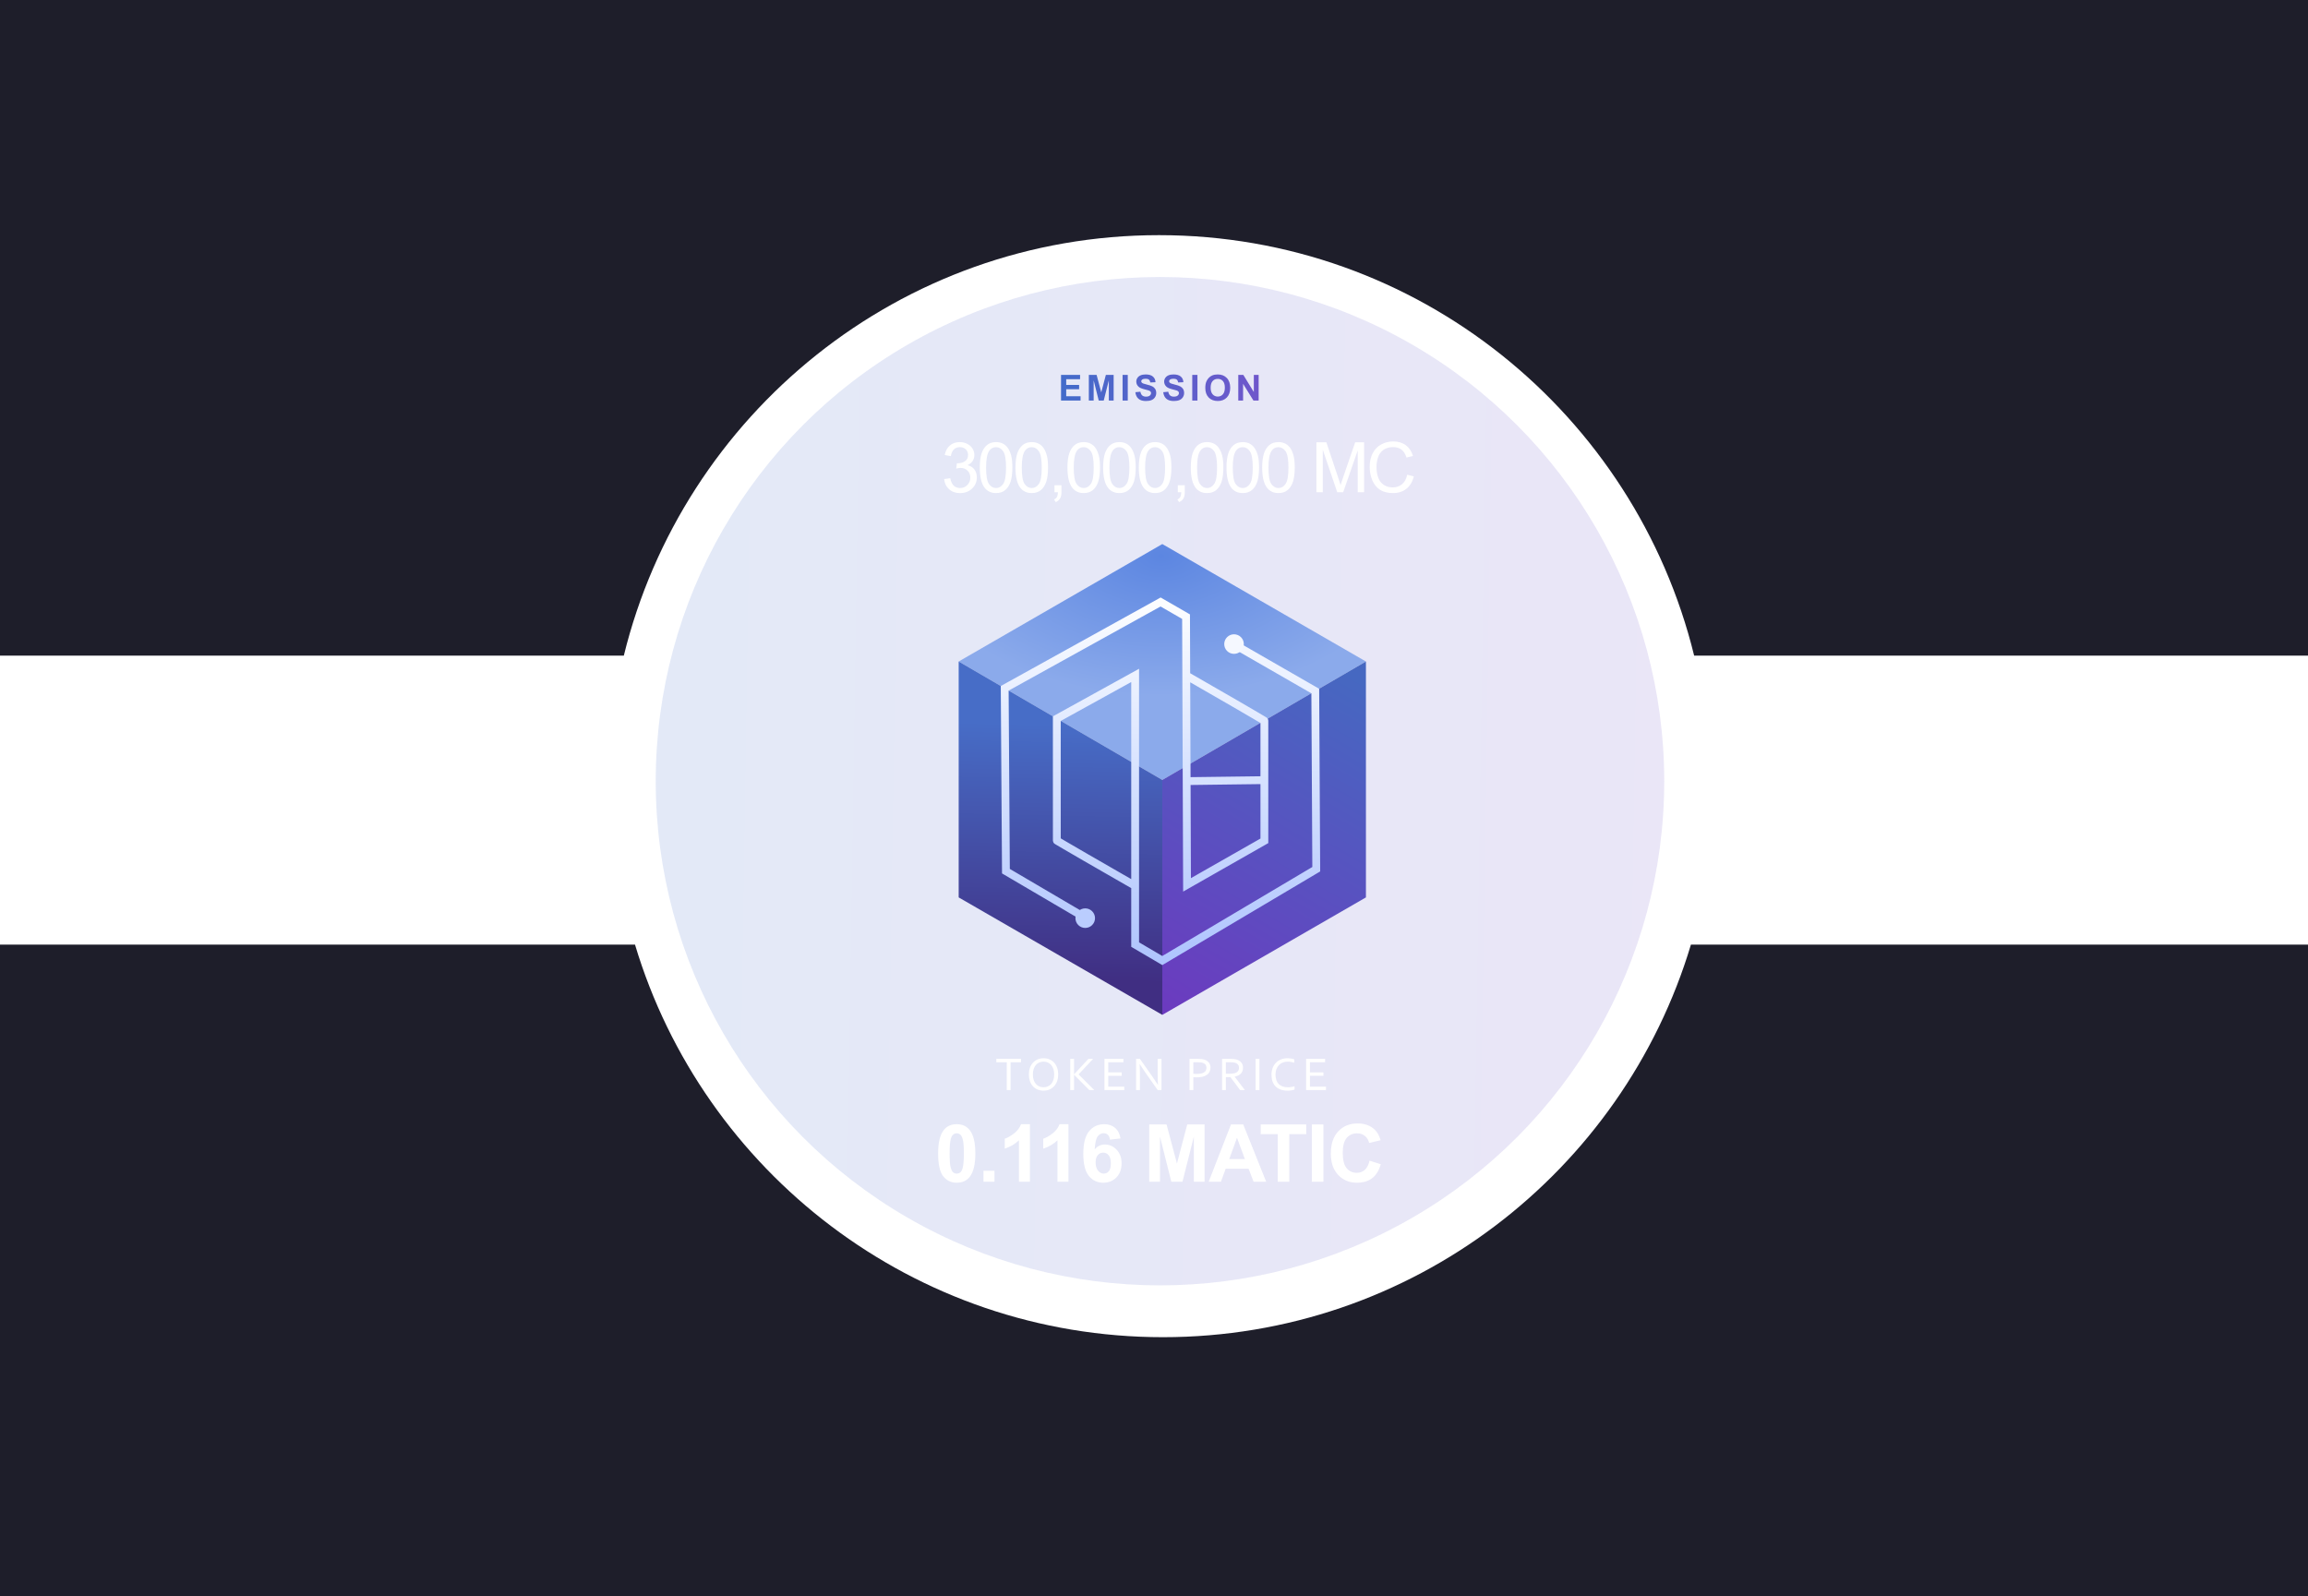 <svg width="1158" height="801" viewBox="0 0 1158 801" fill="none" xmlns="http://www.w3.org/2000/svg">
<path fill-rule="evenodd" clip-rule="evenodd" d="M0 329H312.99C342.677 207.856 451.633 118 581.5 118C711.367 118 820.323 207.856 850.01 329H1158V0H0V329ZM0 474H318.6C352.751 587.957 458.428 671 583.5 671C708.572 671 814.249 587.957 848.4 474H1158V801H0V474Z" fill="#1E1E2A"/>
<g filter="url(#filter0_b_180_2076)">
<circle cx="582" cy="392" r="253" fill="url(#paint0_linear_180_2076)" fill-opacity="0.15"/>
</g>
<path d="M583.167 273L481 331.943L583.167 391.376L685.334 331.943L583.167 273Z" fill="url(#paint1_radial_180_2076)"/>
<path d="M583.167 509.261V391.375L685.334 331.942V450.318L583.167 509.261Z" fill="url(#paint2_linear_180_2076)"/>
<path d="M583.167 509.261V391.375L481 331.942V450.318L583.167 509.261Z" fill="url(#paint3_linear_180_2076)"/>
<path fill-rule="evenodd" clip-rule="evenodd" d="M583.295 300.374L582.332 299.819L581.361 300.358L503.139 343.683L502.119 344.248L502.126 345.415L502.74 437.166L502.748 438.282L503.71 438.847L543.005 461.933L544.995 458.545L506.662 436.024L506.064 346.555L582.293 304.333L593.123 310.581L593.61 444.037L593.622 447.403L596.547 445.737L635.351 423.633L636.343 423.068V421.926V391.473V389.483L636.342 389.483V389.435V389.364V389.292V389.221V389.149V389.077V389.005V388.933V388.86V388.788V388.715V388.642V388.569V388.496V388.422V388.349V388.275V388.202V388.128V388.054V387.979V387.905V387.831V387.756V387.681V387.607V387.532V387.456V387.381V387.306V387.23V387.155V387.079V387.003V386.927V386.851V386.775V386.699V386.622V386.546V386.469V386.392V386.315V386.238V386.161V386.084V386.007V385.929V385.852V385.774V385.697V385.619V385.541V385.463V385.385V385.307V385.229V385.15V385.072V384.993V384.915V384.836V384.757V384.679V384.6V384.521V384.442V384.363V384.283V384.204V384.125V384.046V383.966V383.887V383.807V383.727V383.648V383.568V383.488V383.408V383.328V383.248V383.168V383.088V383.008V382.928V382.848V382.767V382.687V382.607V382.526V382.446V382.365V382.285V382.204V382.124V382.043V381.962V381.882V381.801V381.72V381.639V381.559V381.478V381.397V381.316V381.235V381.154V381.073V380.992V380.911V380.831V380.75V380.669V380.588V380.507V380.426V380.345V380.264V380.183V380.102V380.021V379.94V379.859V379.778V379.697V379.616V379.535V379.454V379.373V379.292V379.211V379.13V379.049V378.968V378.888V378.807V378.726V378.645V378.564V378.484V378.403V378.322V378.242V378.161V378.081V378V377.92V377.839V377.759V377.679V377.598V377.518V377.438V377.358V377.277V377.197V377.117V377.037V376.957V376.878V376.798V376.718V376.638V376.559V376.479V376.4V376.32V376.241V376.162V376.082V376.003V375.924V375.845V375.766V375.687V375.609V375.53V375.451V375.373V375.294V375.216V375.138V375.059V374.981V374.903V374.825V374.748V374.67V374.592V374.515V374.437V374.36V374.283V374.205V374.128V374.051V373.975V373.898V373.821V373.745V373.668V373.592V373.516V373.44V373.364V373.288V373.213V373.137V373.062V372.986V372.911V372.836V372.761V372.686V372.612V372.537V372.463V372.388V372.314V372.24V372.166V372.093V372.019V371.946V371.872V371.799V371.726V371.653V371.581V371.508V371.436V371.364V371.292V371.22V371.148V371.076V371.005V370.934V370.863V370.792V370.721V370.65V370.58V370.51V370.44V370.37V370.3V370.23V370.161V370.092V370.023V369.954V369.885V369.817V369.749V369.681V369.613V369.545V369.477V369.41V369.343V369.276V369.209V369.143V369.076V369.01V368.944V368.879V368.813V368.748V368.683V368.618V368.553V368.489V368.425V368.361V368.297V368.233V368.17V368.107V368.044V367.981V367.919V367.856V367.794V367.733V367.671V367.61V367.549V367.488V367.427V367.367V367.307V367.247V367.187V367.128V367.068V367.01V366.951V366.892V366.834V366.776V366.719V366.661V366.604V366.547V366.491V366.434V366.378V366.322V366.267V366.211V366.156V366.101V366.047V365.993V365.939V365.885V365.832V365.778V365.726V365.673V365.621V365.569V365.517V365.465V365.414V365.363V365.313V365.262V365.212V365.163V365.113V365.064V365.015V364.967V364.919V364.871V364.823V364.776V364.729V364.682V364.636V364.589V364.544V364.498V364.453V364.408V364.364V364.32V364.276V364.232V364.189V364.146V364.103V364.061V364.019V363.978V363.936V363.895V363.855V363.814V363.775V363.735V363.696V363.657V363.618V363.58V363.542V363.505V363.467V363.43V363.394V363.358V363.322V363.287V363.252V363.217V363.182V363.148V363.115V363.081V363.049V363.016V362.984V362.952V362.921V362.889V362.859V362.828V362.799V362.769V362.74V362.711V362.682V362.654V362.627V362.599V362.573V362.546V362.52V362.494V362.469V362.444V362.419V362.395V362.371V362.348V362.325V362.302V362.28V362.259V362.237V362.216V362.196V362.176V362.156V362.137V362.118V362.099V362.081V362.063V362.046V362.029V362.013V361.997V361.982V361.966V361.952V361.938V361.924V361.91V361.897V361.885V361.873V361.861V361.85V361.839V361.829V361.819V361.809V361.8V361.792V361.784V361.776V361.769V361.762V361.756V361.75V361.745V361.74V361.735V361.731V361.728V361.725V361.722V361.72V361.718V361.717C636.342 361.065 636.015 360.626 635.971 360.567L635.967 360.562C635.873 360.432 635.784 360.342 635.746 360.306C635.663 360.225 635.589 360.167 635.563 360.147C635.498 360.096 635.436 360.054 635.401 360.03C635.321 359.976 635.223 359.913 635.12 359.849C634.908 359.716 634.606 359.533 634.23 359.307C633.476 358.855 632.389 358.212 631.051 357.426C628.373 355.854 624.67 353.697 620.566 351.317C612.808 346.819 603.604 341.515 597.152 337.834L597.048 309.437L597.044 308.307L596.065 307.742L583.295 300.374ZM597.169 342.369L597.342 389.976L632.412 389.532V389.506V389.435V389.364V389.292V389.221V389.149V389.077V389.005V388.933V388.86V388.788V388.715V388.642V388.569V388.496V388.422V388.349V388.275V388.202V388.128V388.054V387.979V387.905V387.831V387.756V387.681V387.607V387.532V387.456V387.381V387.306V387.23V387.155V387.079V387.003V386.927V386.851V386.775V386.699V386.622V386.546V386.469V386.392V386.315V386.238V386.161V386.084V386.007V385.929V385.852V385.774V385.697V385.619V385.541V385.463V385.385V385.307V385.229V385.15V385.072V384.993V384.915V384.836V384.757V384.679V384.6V384.521V384.442V384.363V384.283V384.204V384.125V384.046V383.966V383.887V383.807V383.727V383.648V383.568V383.488V383.408V383.328V383.248V383.168V383.088V383.008V382.928V382.848V382.767V382.687V382.607V382.526V382.446V382.365V382.285V382.204V382.124V382.043V381.962V381.882V381.801V381.72V381.639V381.559V381.478V381.397V381.316V381.235V381.154V381.073V380.992V380.911V380.831V380.75V380.669V380.588V380.507V380.426V380.345V380.264V380.183V380.102V380.021V379.94V379.859V379.778V379.697V379.616V379.535V379.454V379.373V379.292V379.211V379.13V379.049V378.968V378.888V378.807V378.726V378.645V378.564V378.484V378.403V378.322V378.242V378.161V378.081V378V377.92V377.839V377.759V377.679V377.598V377.518V377.438V377.358V377.277V377.197V377.117V377.037V376.957V376.878V376.798V376.718V376.638V376.559V376.479V376.4V376.32V376.241V376.162V376.082V376.003V375.924V375.845V375.766V375.687V375.609V375.53V375.451V375.373V375.294V375.216V375.138V375.059V374.981V374.903V374.825V374.748V374.67V374.592V374.515V374.437V374.36V374.283V374.205V374.128V374.051V373.975V373.898V373.821V373.745V373.668V373.592V373.516V373.44V373.364V373.288V373.213V373.137V373.062V372.986V372.911V372.836V372.761V372.686V372.612V372.537V372.463V372.388V372.314V372.24V372.166V372.093V372.019V371.946V371.872V371.799V371.726V371.653V371.581V371.508V371.436V371.364V371.292V371.22V371.148V371.076V371.005V370.934V370.863V370.792V370.721V370.65V370.58V370.51V370.44V370.37V370.3V370.23V370.161V370.092V370.023V369.954V369.885V369.817V369.749V369.681V369.613V369.545V369.477V369.41V369.343V369.276V369.209V369.143V369.076V369.01V368.944V368.879V368.813V368.748V368.683V368.618V368.553V368.489V368.425V368.361V368.297V368.233V368.17V368.107V368.044V367.981V367.919V367.856V367.794V367.733V367.671V367.61V367.549V367.488V367.427V367.367V367.307V367.247V367.187V367.128V367.068V367.01V366.951V366.892V366.834V366.776V366.719V366.661V366.604V366.547V366.491V366.434V366.378V366.322V366.267V366.211V366.156V366.101V366.047V365.993V365.939V365.885V365.832V365.778V365.726V365.673V365.621V365.569V365.517V365.465V365.414V365.363V365.313V365.262V365.212V365.163V365.113V365.064V365.015V364.967V364.919V364.871V364.823V364.776V364.729V364.682V364.636V364.589V364.544V364.498V364.453V364.408V364.364V364.32V364.276V364.232V364.189V364.146V364.103V364.061V364.019V363.978V363.936V363.895V363.855V363.814V363.775V363.735V363.696V363.657V363.618V363.58V363.542V363.505V363.467V363.43V363.394V363.358V363.322V363.287V363.252V363.217V363.182V363.148V363.115V363.081V363.049V363.016V362.984V362.952V362.921V362.889V362.859V362.828V362.799L632.208 362.677C631.47 362.234 630.397 361.599 629.061 360.815C626.393 359.248 622.697 357.095 618.595 354.717C611.599 350.66 603.429 345.95 597.169 342.369ZM597.527 440.656L597.357 393.906L632.414 393.462V420.784L597.527 440.656ZM657.96 347.914L619.644 325.882L621.602 322.476L660.897 345.07L661.877 345.633L661.883 346.763L662.374 436.159L662.38 437.285L661.412 437.86L584.169 483.689L583.171 484.281L582.171 483.693L568.544 475.685L567.575 475.116V473.991V445.663C560.975 441.908 551.703 436.569 543.934 432.071C539.85 429.706 536.179 427.572 533.528 426.022C532.203 425.248 531.129 424.617 530.386 424.175C530.015 423.955 529.72 423.779 529.516 423.653C529.415 423.592 529.325 423.536 529.254 423.49C529.222 423.47 529.173 423.438 529.122 423.401C529.102 423.387 529.043 423.345 528.976 423.288C528.948 423.264 528.867 423.194 528.777 423.093C528.729 423.038 528.619 422.889 528.558 422.794C528.469 422.628 528.309 422.125 528.28 421.786L528.28 421.194C528.279 418.833 528.278 409.68 528.276 398.677C528.274 385.905 528.272 370.641 528.272 360.618V359.458L529.287 358.898L568.59 337.195L571.504 335.585V338.915V472.867L583.162 479.718L658.438 435.055L657.96 347.914ZM567.575 441.141V342.244L532.202 361.777C532.202 371.792 532.204 386.388 532.205 398.677C532.207 409.008 532.208 417.71 532.209 420.688L532.392 420.797C533.124 421.231 534.188 421.857 535.511 422.63C538.156 424.176 541.821 426.307 545.903 428.67C552.932 432.74 561.188 437.496 567.575 441.141ZM633.202 363.287C633.206 363.289 633.206 363.29 633.205 363.289L633.202 363.287Z" fill="url(#paint4_linear_180_2076)"/>
<circle cx="619.153" cy="323.197" r="4.912" fill="#F5F8FF"/>
<circle cx="544.492" cy="460.728" r="4.912" fill="#BACDFE"/>
<path d="M507.034 547H505.124V533.043H499.886V531.32H512.273V533.043H507.034V547ZM528.917 539.172C528.917 538.117 528.78 537.188 528.506 536.383C528.233 535.578 527.854 534.906 527.37 534.367C526.893 533.828 526.327 533.422 525.67 533.148C525.022 532.867 524.323 532.727 523.573 532.727C522.823 532.727 522.12 532.867 521.463 533.148C520.815 533.422 520.249 533.828 519.764 534.367C519.288 534.906 518.913 535.578 518.639 536.383C518.366 537.188 518.229 538.117 518.229 539.172C518.229 540.227 518.366 541.156 518.639 541.961C518.92 542.758 519.299 543.426 519.776 543.965C520.26 544.504 520.827 544.91 521.475 545.184C522.131 545.457 522.838 545.594 523.596 545.594C524.346 545.594 525.042 545.457 525.682 545.184C526.331 544.91 526.893 544.504 527.37 543.965C527.854 543.426 528.233 542.758 528.506 541.961C528.78 541.156 528.917 540.227 528.917 539.172ZM530.932 539.172C530.932 540.359 530.76 541.449 530.417 542.441C530.073 543.434 529.581 544.289 528.94 545.008C528.299 545.727 527.526 546.289 526.62 546.695C525.721 547.094 524.713 547.293 523.596 547.293C522.44 547.293 521.405 547.094 520.491 546.695C519.577 546.289 518.803 545.727 518.17 545.008C517.538 544.289 517.053 543.434 516.717 542.441C516.381 541.449 516.213 540.359 516.213 539.172C516.213 537.977 516.385 536.883 516.729 535.891C517.081 534.891 517.573 534.031 518.206 533.312C518.846 532.594 519.62 532.035 520.526 531.637C521.432 531.23 522.448 531.027 523.573 531.027C524.721 531.027 525.749 531.23 526.655 531.637C527.569 532.035 528.342 532.594 528.975 533.312C529.608 534.031 530.092 534.891 530.428 535.891C530.764 536.883 530.932 537.977 530.932 539.172ZM536.971 547V531.32H538.881V539.066H538.904L546.111 531.32H548.467L541.154 539.125L549.029 547H546.545L538.904 539.324H538.881V547H536.971ZM556.052 545.277H564.091V547H554.142V531.32H563.658V533.043H556.052V538.105H562.814V539.828H556.052V545.277ZM578.075 540.062C579.036 541.445 579.985 542.867 580.923 544.328H580.993C580.891 542.805 580.84 541.25 580.84 539.664V531.32H582.751V547H580.852L574.7 538.258C573.637 536.734 572.688 535.312 571.852 533.992H571.782C571.883 535.422 571.934 537.09 571.934 538.996V547H570.024V531.32H571.923L578.075 540.062ZM598.73 547H596.82V531.32H601.167C601.816 531.32 602.413 531.359 602.96 531.438C603.515 531.516 604.023 531.637 604.484 531.801C605.421 532.137 606.132 532.641 606.617 533.312C607.101 533.977 607.343 534.797 607.343 535.773C607.343 536.57 607.183 537.273 606.863 537.883C606.55 538.484 606.093 538.988 605.492 539.395C604.89 539.801 604.156 540.109 603.288 540.32C602.429 540.523 601.453 540.625 600.359 540.625C599.835 540.625 599.292 540.602 598.73 540.555V547ZM598.73 538.809C598.988 538.84 599.257 538.863 599.538 538.879C599.82 538.895 600.085 538.902 600.335 538.902C601.234 538.902 601.999 538.832 602.632 538.691C603.265 538.551 603.781 538.348 604.179 538.082C604.578 537.809 604.867 537.48 605.046 537.098C605.226 536.707 605.316 536.266 605.316 535.773C605.316 535.164 605.167 534.664 604.87 534.273C604.581 533.883 604.167 533.586 603.628 533.383C603.292 533.258 602.906 533.172 602.468 533.125C602.031 533.07 601.523 533.043 600.945 533.043H598.73V538.809ZM615.057 540.508V547H613.147V531.32H617.214C617.901 531.32 618.483 531.348 618.96 531.402C619.444 531.449 619.885 531.527 620.284 531.637C621.378 531.934 622.214 532.441 622.792 533.16C623.37 533.871 623.659 534.762 623.659 535.832C623.659 536.465 623.557 537.031 623.354 537.531C623.151 538.031 622.866 538.465 622.499 538.832C622.132 539.199 621.69 539.5 621.175 539.734C620.667 539.969 620.1 540.141 619.475 540.25V540.297L624.596 547H622.194L617.366 540.508H615.057ZM615.057 533.043V538.785H616.944C617.53 538.785 618.03 538.766 618.444 538.727C618.858 538.688 619.229 538.617 619.557 538.516C620.221 538.312 620.733 537.988 621.093 537.543C621.452 537.098 621.632 536.516 621.632 535.797C621.624 535.125 621.452 534.586 621.116 534.18C620.78 533.766 620.315 533.469 619.721 533.289C619.44 533.203 619.104 533.141 618.714 533.102C618.323 533.062 617.827 533.043 617.225 533.043H615.057ZM629.99 547V531.32H631.9V547H629.99ZM646.154 532.727C645.287 532.727 644.474 532.867 643.716 533.148C642.966 533.422 642.314 533.836 641.759 534.391C641.205 534.938 640.767 535.621 640.447 536.441C640.126 537.254 639.966 538.203 639.966 539.289C639.966 540.367 640.115 541.305 640.412 542.102C640.708 542.891 641.13 543.547 641.677 544.07C642.224 544.586 642.88 544.969 643.646 545.219C644.419 545.469 645.279 545.594 646.224 545.594C646.482 545.594 646.755 545.582 647.044 545.559C647.333 545.527 647.622 545.488 647.912 545.441C648.208 545.387 648.494 545.328 648.767 545.266C649.048 545.195 649.298 545.121 649.517 545.043V546.73C649.056 546.91 648.521 547.047 647.912 547.141C647.302 547.242 646.677 547.293 646.037 547.293C644.732 547.293 643.576 547.113 642.568 546.754C641.56 546.387 640.712 545.863 640.025 545.184C639.345 544.504 638.83 543.676 638.478 542.699C638.126 541.715 637.951 540.602 637.951 539.359C637.951 538.141 638.134 537.02 638.501 535.996C638.876 534.973 639.412 534.094 640.107 533.359C640.81 532.625 641.658 532.055 642.65 531.648C643.65 531.234 644.771 531.027 646.013 531.027C646.341 531.027 646.665 531.043 646.986 531.074C647.306 531.098 647.611 531.137 647.9 531.191C648.197 531.238 648.47 531.297 648.72 531.367C648.97 531.438 649.185 531.512 649.365 531.59V533.277C648.896 533.121 648.384 532.992 647.83 532.891C647.275 532.781 646.716 532.727 646.154 532.727ZM657.243 545.277H665.282V547H655.333V531.32H664.848V533.043H657.243V538.105H664.005V539.828H657.243V545.277Z" fill="white"/>
<path d="M480.025 564.122C482.811 564.122 484.989 565.116 486.558 567.104C488.428 569.458 489.364 573.362 489.364 578.816C489.364 584.257 488.422 588.167 486.539 590.548C484.982 592.51 482.811 593.49 480.025 593.49C477.227 593.49 474.97 592.418 473.257 590.273C471.544 588.115 470.687 584.277 470.687 578.757C470.687 573.343 471.629 569.445 473.512 567.065C475.069 565.103 477.24 564.122 480.025 564.122ZM480.025 568.693C479.358 568.693 478.763 568.909 478.24 569.341C477.717 569.759 477.312 570.518 477.024 571.616C476.645 573.042 476.455 575.442 476.455 578.816C476.455 582.19 476.625 584.512 476.965 585.781C477.305 587.036 477.73 587.873 478.24 588.292C478.763 588.71 479.358 588.919 480.025 588.919C480.692 588.919 481.287 588.71 481.811 588.292C482.334 587.86 482.739 587.095 483.027 585.996C483.406 584.584 483.596 582.19 483.596 578.816C483.596 575.442 483.426 573.127 483.086 571.871C482.746 570.603 482.314 569.759 481.791 569.341C481.281 568.909 480.692 568.693 480.025 568.693ZM493.445 593V587.487H498.958V593H493.445ZM516.752 593H511.239V572.224C509.225 574.108 506.851 575.501 504.118 576.403V571.401C505.557 570.93 507.119 570.04 508.807 568.732C510.494 567.412 511.651 565.875 512.279 564.122H516.752V593ZM536.076 593H530.564V572.224C528.55 574.108 526.176 575.501 523.442 576.403V571.401C524.881 570.93 526.444 570.04 528.131 568.732C529.818 567.412 530.976 565.875 531.604 564.122H536.076V593ZM562.209 571.283L556.872 571.871C556.742 570.773 556.402 569.962 555.852 569.439C555.303 568.916 554.59 568.654 553.714 568.654C552.55 568.654 551.562 569.177 550.752 570.223C549.954 571.27 549.45 573.447 549.241 576.756C550.614 575.134 552.321 574.324 554.361 574.324C556.663 574.324 558.631 575.2 560.266 576.952C561.914 578.705 562.738 580.968 562.738 583.74C562.738 586.683 561.875 589.044 560.149 590.822C558.422 592.601 556.205 593.49 553.498 593.49C550.595 593.49 548.208 592.366 546.338 590.116C544.467 587.854 543.532 584.152 543.532 579.012C543.532 573.742 544.506 569.942 546.455 567.614C548.404 565.286 550.935 564.122 554.047 564.122C556.232 564.122 558.036 564.737 559.462 565.966C560.901 567.183 561.816 568.955 562.209 571.283ZM549.712 583.309C549.712 585.1 550.124 586.487 550.948 587.468C551.772 588.436 552.713 588.919 553.773 588.919C554.793 588.919 555.643 588.521 556.323 587.723C557.003 586.925 557.343 585.617 557.343 583.799C557.343 581.929 556.977 580.562 556.245 579.699C555.512 578.823 554.597 578.385 553.498 578.385C552.439 578.385 551.543 578.803 550.81 579.64C550.078 580.464 549.712 581.687 549.712 583.309ZM576.61 593V564.24H585.301L590.519 583.858L595.678 564.24H604.389V593H598.994V570.361L593.285 593H587.694L582.005 570.361V593H576.61ZM635.288 593H628.971L626.46 586.467H614.964L612.59 593H606.43L617.632 564.24H623.772L635.288 593ZM624.596 581.622L620.633 570.949L616.749 581.622H624.596ZM641.076 593V569.105H632.542V564.24H655.397V569.105H646.883V593H641.076ZM658.184 593V564.24H663.991V593H658.184ZM687.141 582.426L692.771 584.211C691.908 587.35 690.47 589.685 688.455 591.215C686.454 592.732 683.911 593.49 680.824 593.49C677.005 593.49 673.866 592.189 671.407 589.586C668.949 586.971 667.719 583.4 667.719 578.875C667.719 574.088 668.955 570.374 671.427 567.732C673.899 565.077 677.149 563.749 681.177 563.749C684.695 563.749 687.553 564.789 689.75 566.869C691.058 568.098 692.039 569.864 692.693 572.166L686.945 573.539C686.605 572.048 685.892 570.871 684.806 570.008C683.734 569.144 682.426 568.713 680.883 568.713C678.751 568.713 677.018 569.478 675.684 571.008C674.363 572.538 673.703 575.017 673.703 578.443C673.703 582.079 674.357 584.669 675.664 586.212C676.972 587.755 678.673 588.527 680.765 588.527C682.308 588.527 683.636 588.037 684.748 587.056C685.859 586.075 686.657 584.532 687.141 582.426Z" fill="white"/>
<path d="M532.355 201V188.115H541.909V190.295H534.957V193.151H541.425V195.322H534.957V198.829H542.155V201H532.355ZM546.306 201V188.115H550.199L552.537 196.904L554.849 188.115H558.751V201H556.334V190.857L553.777 201H551.272L548.723 190.857V201H546.306ZM563.236 201V188.115H565.838V201H563.236ZM569.646 196.808L572.177 196.562C572.329 197.411 572.637 198.035 573.1 198.434C573.569 198.832 574.198 199.031 574.989 199.031C575.827 199.031 576.457 198.855 576.879 198.504C577.307 198.146 577.521 197.73 577.521 197.256C577.521 196.951 577.43 196.693 577.248 196.482C577.072 196.266 576.762 196.078 576.317 195.92C576.012 195.814 575.318 195.627 574.234 195.357C572.839 195.012 571.861 194.587 571.298 194.083C570.507 193.374 570.112 192.51 570.112 191.49C570.112 190.834 570.296 190.222 570.665 189.653C571.04 189.079 571.576 188.643 572.274 188.344C572.977 188.045 573.823 187.896 574.814 187.896C576.431 187.896 577.647 188.25 578.461 188.959C579.281 189.668 579.712 190.614 579.753 191.798L577.152 191.912C577.04 191.25 576.8 190.775 576.431 190.488C576.068 190.195 575.52 190.049 574.787 190.049C574.031 190.049 573.44 190.204 573.012 190.515C572.737 190.714 572.599 190.98 572.599 191.314C572.599 191.619 572.728 191.88 572.986 192.097C573.314 192.372 574.111 192.659 575.376 192.958C576.642 193.257 577.576 193.567 578.18 193.89C578.789 194.206 579.264 194.643 579.604 195.199C579.949 195.75 580.122 196.433 580.122 197.247C580.122 197.985 579.917 198.677 579.507 199.321C579.097 199.966 578.517 200.446 577.767 200.763C577.017 201.073 576.082 201.229 574.963 201.229C573.334 201.229 572.083 200.854 571.21 200.104C570.337 199.348 569.816 198.249 569.646 196.808ZM583.632 196.808L586.163 196.562C586.315 197.411 586.623 198.035 587.086 198.434C587.554 198.832 588.184 199.031 588.975 199.031C589.813 199.031 590.443 198.855 590.865 198.504C591.293 198.146 591.507 197.73 591.507 197.256C591.507 196.951 591.416 196.693 591.234 196.482C591.058 196.266 590.748 196.078 590.302 195.92C589.998 195.814 589.303 195.627 588.219 195.357C586.825 195.012 585.846 194.587 585.284 194.083C584.493 193.374 584.097 192.51 584.097 191.49C584.097 190.834 584.282 190.222 584.651 189.653C585.026 189.079 585.562 188.643 586.26 188.344C586.963 188.045 587.809 187.896 588.8 187.896C590.417 187.896 591.633 188.25 592.447 188.959C593.267 189.668 593.698 190.614 593.739 191.798L591.137 191.912C591.026 191.25 590.786 190.775 590.417 190.488C590.053 190.195 589.506 190.049 588.773 190.049C588.017 190.049 587.426 190.204 586.998 190.515C586.722 190.714 586.585 190.98 586.585 191.314C586.585 191.619 586.714 191.88 586.971 192.097C587.3 192.372 588.096 192.659 589.362 192.958C590.628 193.257 591.562 193.567 592.166 193.89C592.775 194.206 593.25 194.643 593.59 195.199C593.935 195.75 594.108 196.433 594.108 197.247C594.108 197.985 593.903 198.677 593.493 199.321C593.083 199.966 592.503 200.446 591.753 200.763C591.003 201.073 590.068 201.229 588.949 201.229C587.32 201.229 586.069 200.854 585.196 200.104C584.323 199.348 583.802 198.249 583.632 196.808ZM598.198 201V188.115H600.799V201H598.198ZM604.739 194.637C604.739 193.324 604.935 192.223 605.328 191.332C605.621 190.676 606.019 190.087 606.523 189.565C607.033 189.044 607.59 188.657 608.193 188.405C608.996 188.065 609.922 187.896 610.971 187.896C612.869 187.896 614.387 188.484 615.523 189.662C616.666 190.84 617.237 192.478 617.237 194.575C617.237 196.655 616.672 198.284 615.541 199.462C614.41 200.634 612.898 201.22 611.006 201.22C609.09 201.22 607.566 200.637 606.435 199.471C605.304 198.299 604.739 196.688 604.739 194.637ZM607.42 194.549C607.42 196.008 607.757 197.115 608.43 197.871C609.104 198.621 609.96 198.996 610.997 198.996C612.034 198.996 612.884 198.624 613.546 197.88C614.214 197.13 614.548 196.008 614.548 194.514C614.548 193.037 614.222 191.936 613.572 191.209C612.928 190.482 612.069 190.119 610.997 190.119C609.925 190.119 609.06 190.488 608.404 191.227C607.748 191.959 607.42 193.066 607.42 194.549ZM621.283 201V188.115H623.814L629.087 196.72V188.115H631.504V201H628.894L623.7 192.598V201H621.283Z" fill="url(#paint5_linear_180_2076)"/>
<path d="M473.7 240.386L476.777 239.976C477.13 241.719 477.728 242.978 478.571 243.753C479.425 244.516 480.462 244.898 481.681 244.898C483.128 244.898 484.347 244.397 485.339 243.394C486.341 242.391 486.842 241.15 486.842 239.668C486.842 238.256 486.381 237.094 485.458 236.182C484.535 235.259 483.362 234.798 481.938 234.798C481.357 234.798 480.633 234.912 479.767 235.14L480.109 232.439C480.314 232.462 480.479 232.474 480.605 232.474C481.915 232.474 483.094 232.132 484.142 231.448C485.19 230.765 485.715 229.711 485.715 228.287C485.715 227.159 485.333 226.224 484.57 225.484C483.806 224.743 482.821 224.373 481.613 224.373C480.417 224.373 479.42 224.749 478.622 225.501C477.825 226.253 477.312 227.381 477.084 228.885L474.008 228.338C474.384 226.276 475.238 224.681 476.571 223.553C477.904 222.413 479.562 221.844 481.545 221.844C482.912 221.844 484.171 222.14 485.321 222.732C486.472 223.313 487.349 224.111 487.953 225.125C488.569 226.139 488.876 227.216 488.876 228.355C488.876 229.437 488.586 230.423 488.005 231.312C487.424 232.2 486.563 232.907 485.424 233.431C486.905 233.772 488.056 234.485 488.876 235.567C489.696 236.638 490.107 237.982 490.107 239.6C490.107 241.788 489.309 243.645 487.714 245.171C486.119 246.687 484.102 247.444 481.664 247.444C479.465 247.444 477.637 246.789 476.178 245.479C474.731 244.169 473.905 242.471 473.7 240.386ZM491.591 234.644C491.591 231.682 491.893 229.301 492.496 227.5C493.112 225.689 494.017 224.293 495.214 223.313C496.421 222.334 497.937 221.844 499.76 221.844C501.104 221.844 502.283 222.117 503.297 222.664C504.311 223.2 505.149 223.98 505.809 225.005C506.47 226.019 506.989 227.261 507.365 228.731C507.741 230.189 507.929 232.16 507.929 234.644C507.929 237.583 507.627 239.959 507.023 241.771C506.419 243.571 505.513 244.966 504.306 245.958C503.109 246.937 501.594 247.427 499.76 247.427C497.344 247.427 495.447 246.561 494.069 244.83C492.417 242.745 491.591 239.349 491.591 234.644ZM494.752 234.644C494.752 238.757 495.231 241.497 496.188 242.864C497.156 244.22 498.347 244.898 499.76 244.898C501.172 244.898 502.357 244.214 503.314 242.847C504.283 241.48 504.767 238.746 504.767 234.644C504.767 230.52 504.283 227.78 503.314 226.424C502.357 225.068 501.161 224.39 499.725 224.39C498.313 224.39 497.185 224.988 496.342 226.185C495.282 227.711 494.752 230.531 494.752 234.644ZM509.498 234.644C509.498 231.682 509.8 229.301 510.404 227.5C511.019 225.689 511.925 224.293 513.121 223.313C514.329 222.334 515.844 221.844 517.667 221.844C519.011 221.844 520.191 222.117 521.205 222.664C522.219 223.2 523.056 223.98 523.717 225.005C524.378 226.019 524.896 227.261 525.272 228.731C525.648 230.189 525.836 232.16 525.836 234.644C525.836 237.583 525.534 239.959 524.93 241.771C524.326 243.571 523.421 244.966 522.213 245.958C521.017 246.937 519.501 247.427 517.667 247.427C515.252 247.427 513.355 246.561 511.976 244.83C510.324 242.745 509.498 239.349 509.498 234.644ZM512.66 234.644C512.66 238.757 513.138 241.497 514.095 242.864C515.064 244.22 516.254 244.898 517.667 244.898C519.08 244.898 520.265 244.214 521.222 242.847C522.19 241.48 522.674 238.746 522.674 234.644C522.674 230.52 522.19 227.78 521.222 226.424C520.265 225.068 519.068 224.39 517.633 224.39C516.22 224.39 515.092 224.988 514.249 226.185C513.19 227.711 512.66 230.531 512.66 234.644ZM529.063 247V243.497H532.567V247C532.567 248.287 532.339 249.324 531.883 250.11C531.427 250.908 530.704 251.523 529.713 251.956L528.858 250.64C529.508 250.355 529.986 249.934 530.294 249.375C530.601 248.829 530.772 248.037 530.806 247H529.063ZM535.572 234.644C535.572 231.682 535.874 229.301 536.478 227.5C537.093 225.689 537.999 224.293 539.195 223.313C540.403 222.334 541.918 221.844 543.741 221.844C545.085 221.844 546.264 222.117 547.278 222.664C548.292 223.2 549.13 223.98 549.791 225.005C550.451 226.019 550.97 227.261 551.346 228.731C551.722 230.189 551.91 232.16 551.91 234.644C551.91 237.583 551.608 239.959 551.004 241.771C550.4 243.571 549.494 244.966 548.287 245.958C547.09 246.937 545.575 247.427 543.741 247.427C541.325 247.427 539.428 246.561 538.05 244.83C536.398 242.745 535.572 239.349 535.572 234.644ZM538.733 234.644C538.733 238.757 539.212 241.497 540.169 242.864C541.137 244.22 542.328 244.898 543.741 244.898C545.153 244.898 546.338 244.214 547.295 242.847C548.264 241.48 548.748 238.746 548.748 234.644C548.748 230.52 548.264 227.78 547.295 226.424C546.338 225.068 545.142 224.39 543.707 224.39C542.294 224.39 541.166 224.988 540.323 226.185C539.263 227.711 538.733 230.531 538.733 234.644ZM553.479 234.644C553.479 231.682 553.781 229.301 554.385 227.5C555 225.689 555.906 224.293 557.102 223.313C558.31 222.334 559.825 221.844 561.648 221.844C562.993 221.844 564.172 222.117 565.186 222.664C566.2 223.2 567.037 223.98 567.698 225.005C568.359 226.019 568.877 227.261 569.253 228.731C569.629 230.189 569.817 232.16 569.817 234.644C569.817 237.583 569.515 239.959 568.911 241.771C568.307 243.571 567.402 244.966 566.194 245.958C564.998 246.937 563.482 247.427 561.648 247.427C559.233 247.427 557.336 246.561 555.957 244.83C554.305 242.745 553.479 239.349 553.479 234.644ZM556.641 234.644C556.641 238.757 557.119 241.497 558.076 242.864C559.045 244.22 560.235 244.898 561.648 244.898C563.061 244.898 564.246 244.214 565.203 242.847C566.171 241.48 566.655 238.746 566.655 234.644C566.655 230.52 566.171 227.78 565.203 226.424C564.246 225.068 563.05 224.39 561.614 224.39C560.201 224.39 559.073 224.988 558.23 226.185C557.171 227.711 556.641 230.531 556.641 234.644ZM571.387 234.644C571.387 231.682 571.689 229.301 572.292 227.5C572.908 225.689 573.813 224.293 575.01 223.313C576.217 222.334 577.733 221.844 579.556 221.844C580.9 221.844 582.079 222.117 583.093 222.664C584.107 223.2 584.945 223.98 585.605 225.005C586.266 226.019 586.785 227.261 587.161 228.731C587.537 230.189 587.725 232.16 587.725 234.644C587.725 237.583 587.423 239.959 586.819 241.771C586.215 243.571 585.309 244.966 584.101 245.958C582.905 246.937 581.39 247.427 579.556 247.427C577.14 247.427 575.243 246.561 573.865 244.83C572.213 242.745 571.387 239.349 571.387 234.644ZM574.548 234.644C574.548 238.757 575.027 241.497 575.984 242.864C576.952 244.22 578.143 244.898 579.556 244.898C580.968 244.898 582.153 244.214 583.11 242.847C584.079 241.48 584.563 238.746 584.563 234.644C584.563 230.52 584.079 227.78 583.11 226.424C582.153 225.068 580.957 224.39 579.521 224.39C578.109 224.39 576.981 224.988 576.138 226.185C575.078 227.711 574.548 230.531 574.548 234.644ZM590.952 247V243.497H594.455V247C594.455 248.287 594.227 249.324 593.772 250.11C593.316 250.908 592.592 251.523 591.601 251.956L590.747 250.64C591.396 250.355 591.875 249.934 592.182 249.375C592.49 248.829 592.661 248.037 592.695 247H590.952ZM597.46 234.644C597.46 231.682 597.762 229.301 598.366 227.5C598.981 225.689 599.887 224.293 601.083 223.313C602.291 222.334 603.806 221.844 605.629 221.844C606.974 221.844 608.153 222.117 609.167 222.664C610.181 223.2 611.018 223.98 611.679 225.005C612.34 226.019 612.858 227.261 613.234 228.731C613.61 230.189 613.798 232.16 613.798 234.644C613.798 237.583 613.496 239.959 612.892 241.771C612.289 243.571 611.383 244.966 610.175 245.958C608.979 246.937 607.464 247.427 605.629 247.427C603.214 247.427 601.317 246.561 599.938 244.83C598.286 242.745 597.46 239.349 597.46 234.644ZM600.622 234.644C600.622 238.757 601.1 241.497 602.057 242.864C603.026 244.22 604.216 244.898 605.629 244.898C607.042 244.898 608.227 244.214 609.184 242.847C610.152 241.48 610.637 238.746 610.637 234.644C610.637 230.52 610.152 227.78 609.184 226.424C608.227 225.068 607.031 224.39 605.595 224.39C604.182 224.39 603.054 224.988 602.211 226.185C601.152 227.711 600.622 230.531 600.622 234.644ZM615.368 234.644C615.368 231.682 615.67 229.301 616.273 227.5C616.889 225.689 617.794 224.293 618.991 223.313C620.198 222.334 621.714 221.844 623.537 221.844C624.881 221.844 626.06 222.117 627.074 222.664C628.088 223.2 628.926 223.98 629.586 225.005C630.247 226.019 630.766 227.261 631.142 228.731C631.518 230.189 631.706 232.16 631.706 234.644C631.706 237.583 631.404 239.959 630.8 241.771C630.196 243.571 629.29 244.966 628.083 245.958C626.886 246.937 625.371 247.427 623.537 247.427C621.121 247.427 619.224 246.561 617.846 244.83C616.194 242.745 615.368 239.349 615.368 234.644ZM618.529 234.644C618.529 238.757 619.008 241.497 619.965 242.864C620.933 244.22 622.124 244.898 623.537 244.898C624.949 244.898 626.134 244.214 627.091 242.847C628.06 241.48 628.544 238.746 628.544 234.644C628.544 230.52 628.06 227.78 627.091 226.424C626.134 225.068 624.938 224.39 623.502 224.39C622.09 224.39 620.962 224.988 620.119 226.185C619.059 227.711 618.529 230.531 618.529 234.644ZM633.275 234.644C633.275 231.682 633.577 229.301 634.181 227.5C634.796 225.689 635.702 224.293 636.898 223.313C638.106 222.334 639.621 221.844 641.444 221.844C642.788 221.844 643.968 222.117 644.982 222.664C645.996 223.2 646.833 223.98 647.494 225.005C648.155 226.019 648.673 227.261 649.049 228.731C649.425 230.189 649.613 232.16 649.613 234.644C649.613 237.583 649.311 239.959 648.707 241.771C648.103 243.571 647.198 244.966 645.99 245.958C644.794 246.937 643.278 247.427 641.444 247.427C639.029 247.427 637.132 246.561 635.753 244.83C634.101 242.745 633.275 239.349 633.275 234.644ZM636.437 234.644C636.437 238.757 636.915 241.497 637.872 242.864C638.841 244.22 640.031 244.898 641.444 244.898C642.857 244.898 644.042 244.214 644.999 242.847C645.967 241.48 646.451 238.746 646.451 234.644C646.451 230.52 645.967 227.78 644.999 226.424C644.042 225.068 642.845 224.39 641.41 224.39C639.997 224.39 638.869 224.988 638.026 226.185C636.967 227.711 636.437 230.531 636.437 234.644ZM660.494 247V221.946H665.484L671.414 239.686C671.961 241.338 672.36 242.574 672.61 243.394C672.895 242.483 673.34 241.144 673.943 239.378L679.942 221.946H684.402V247H681.207V226.031L673.926 247H670.936L663.69 225.672V247H660.494ZM706.053 238.216L709.368 239.053C708.673 241.776 707.42 243.855 705.608 245.291C703.808 246.715 701.603 247.427 698.994 247.427C696.294 247.427 694.095 246.88 692.398 245.787C690.712 244.681 689.424 243.086 688.535 241.001C687.658 238.917 687.22 236.678 687.22 234.285C687.22 231.676 687.715 229.403 688.706 227.466C689.709 225.518 691.127 224.043 692.962 223.04C694.807 222.026 696.835 221.519 699.046 221.519C701.552 221.519 703.66 222.157 705.369 223.433C707.078 224.709 708.269 226.504 708.941 228.816L705.677 229.585C705.096 227.763 704.252 226.435 703.147 225.604C702.042 224.772 700.652 224.356 698.977 224.356C697.052 224.356 695.44 224.817 694.141 225.74C692.853 226.663 691.948 227.905 691.424 229.466C690.9 231.015 690.637 232.616 690.637 234.268C690.637 236.399 690.945 238.261 691.56 239.856C692.187 241.44 693.155 242.625 694.466 243.411C695.776 244.197 697.194 244.59 698.721 244.59C700.578 244.59 702.15 244.055 703.438 242.984C704.725 241.913 705.597 240.324 706.053 238.216Z" fill="white"/>
<defs>
<filter id="filter0_b_180_2076" x="313" y="123" width="538" height="538" filterUnits="userSpaceOnUse" color-interpolation-filters="sRGB">
<feFlood flood-opacity="0" result="BackgroundImageFix"/>
<feGaussianBlur in="BackgroundImage" stdDeviation="8"/>
<feComposite in2="SourceAlpha" operator="in" result="effect1_backgroundBlur_180_2076"/>
<feBlend mode="normal" in="SourceGraphic" in2="effect1_backgroundBlur_180_2076" result="shape"/>
</filter>
<linearGradient id="paint0_linear_180_2076" x1="321.215" y1="196.828" x2="934.32" y2="206.316" gradientUnits="userSpaceOnUse">
<stop stop-color="#416CCA"/>
<stop offset="1" stop-color="#7852CB"/>
</linearGradient>
<radialGradient id="paint1_radial_180_2076" cx="0" cy="0" r="1" gradientUnits="userSpaceOnUse" gradientTransform="translate(582.676 278.894) rotate(90) scale(70.24 121.244)">
<stop stop-color="#5C86E1"/>
<stop offset="1" stop-color="#8BAAEB"/>
</radialGradient>
<linearGradient id="paint2_linear_180_2076" x1="680.422" y1="339.801" x2="582.676" y2="509.261" gradientUnits="userSpaceOnUse">
<stop stop-color="#4668C1"/>
<stop offset="1" stop-color="#6C3ABF"/>
</linearGradient>
<linearGradient id="paint3_linear_180_2076" x1="531.592" y1="492.069" x2="534.539" y2="363.378" gradientUnits="userSpaceOnUse">
<stop stop-color="#402E82"/>
<stop offset="1" stop-color="#476DC7"/>
</linearGradient>
<linearGradient id="paint4_linear_180_2076" x1="582.249" y1="299.819" x2="582.673" y2="499.589" gradientUnits="userSpaceOnUse">
<stop stop-color="#FDFEFF"/>
<stop offset="1" stop-color="#A7BFFE"/>
</linearGradient>
<linearGradient id="paint5_linear_180_2076" x1="529.431" y1="186.4" x2="652.356" y2="195.639" gradientUnits="userSpaceOnUse">
<stop stop-color="#416CCA"/>
<stop offset="1" stop-color="#7852CB"/>
</linearGradient>
</defs>
</svg>
